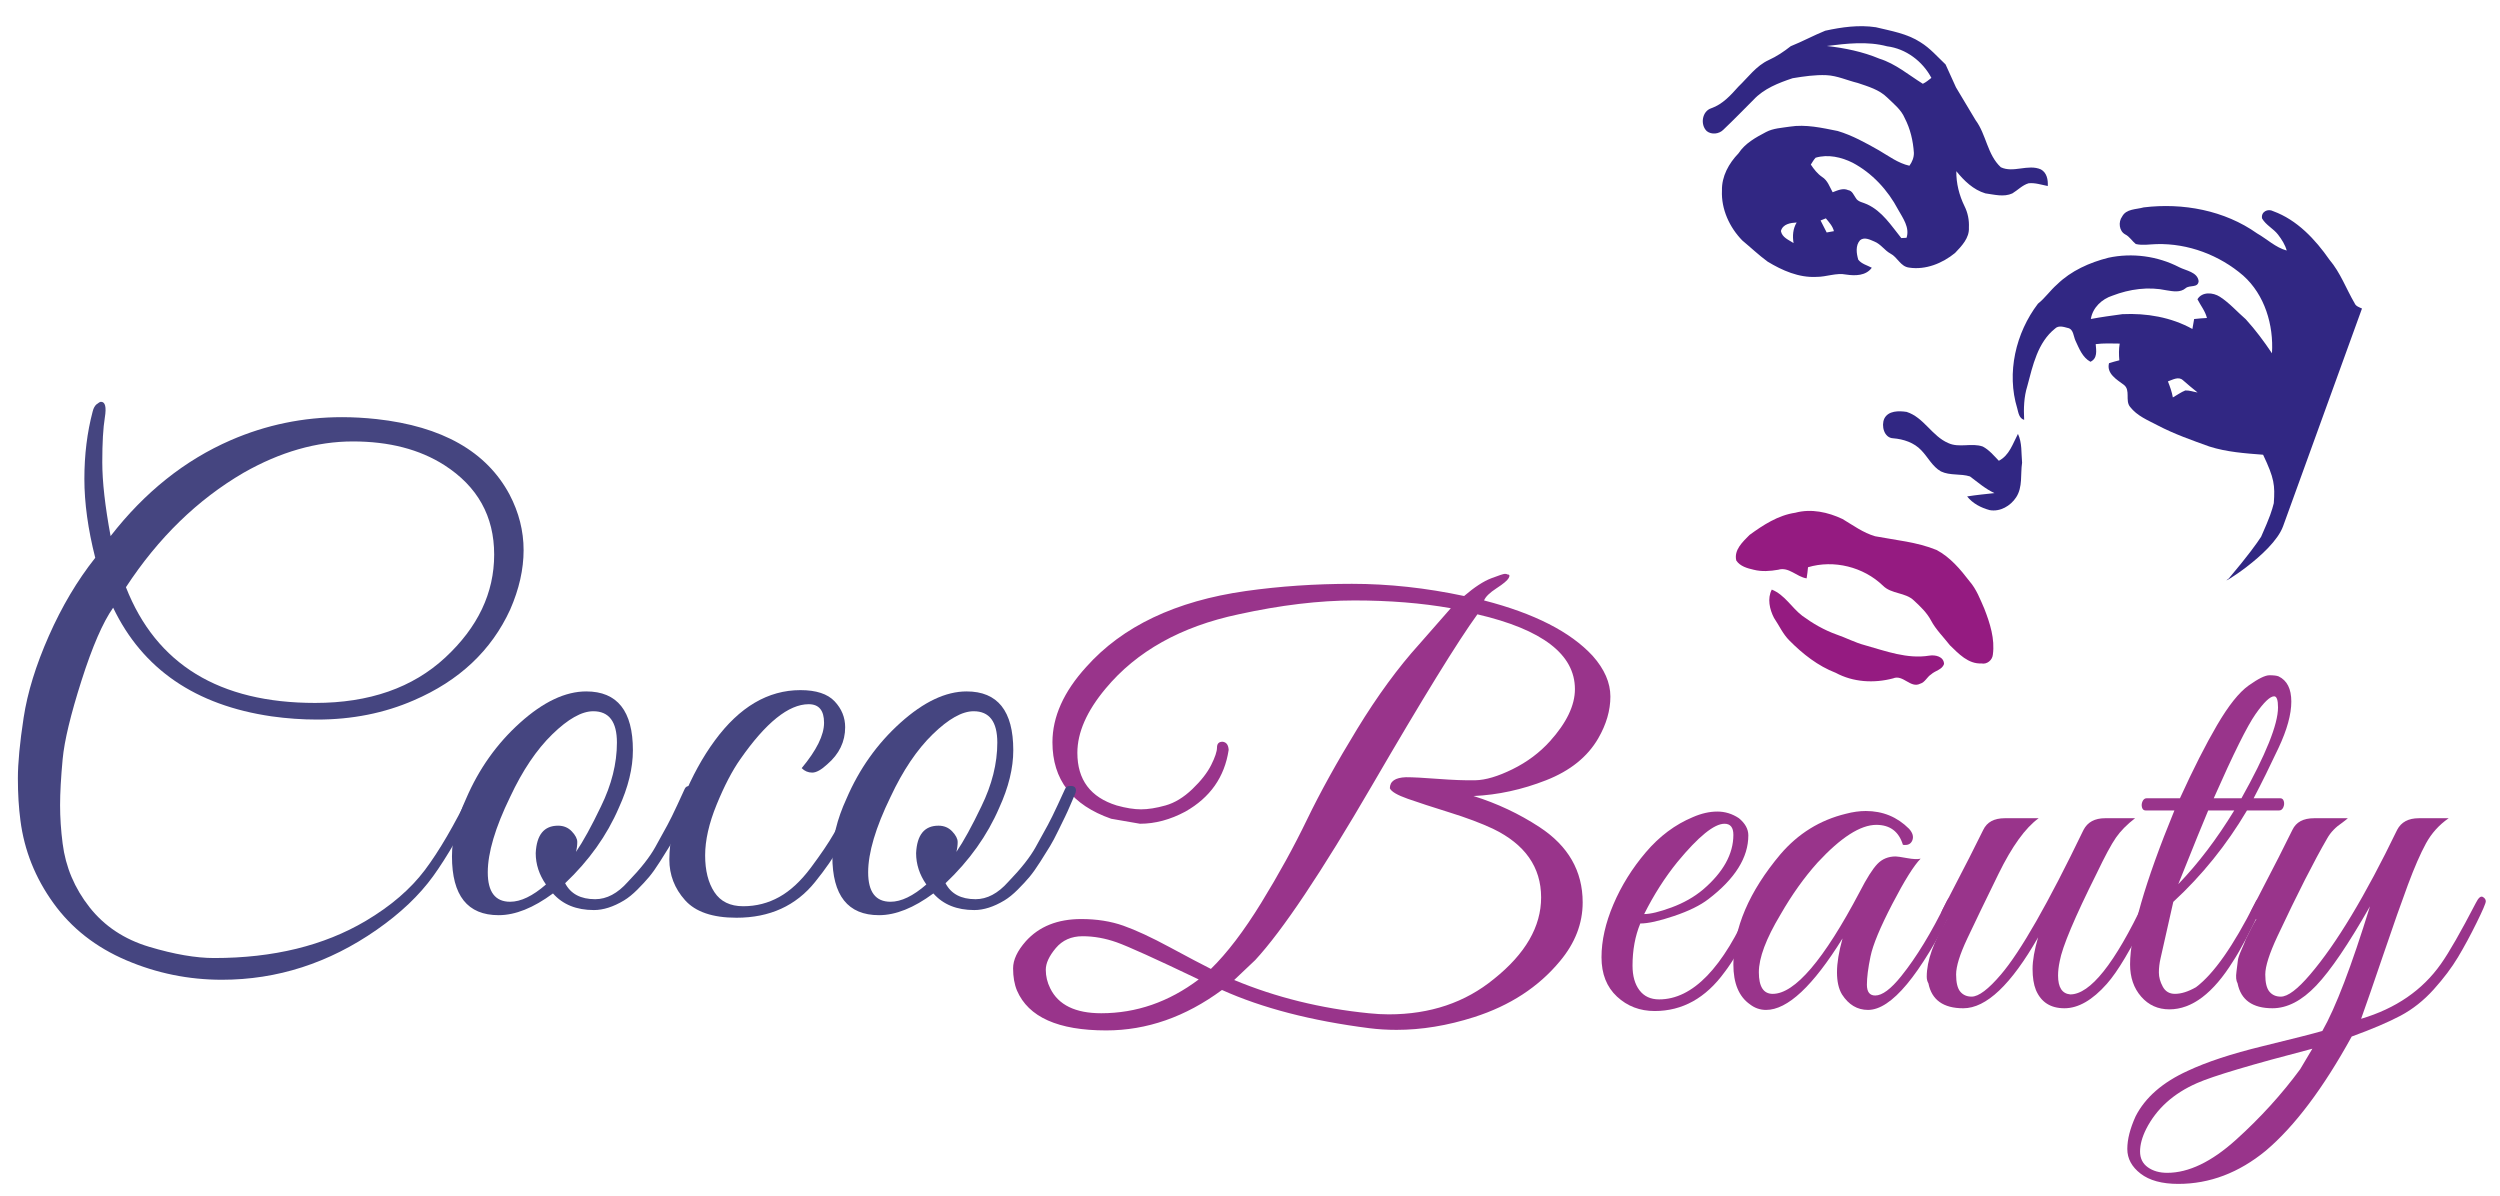<?xml version="1.0" encoding="utf-8"?>
<!-- Generator: Adobe Illustrator 18.1.1, SVG Export Plug-In . SVG Version: 6.00 Build 0)  -->
<svg version="1.1" id="Calque_1" xmlns="http://www.w3.org/2000/svg" xmlns:xlink="http://www.w3.org/1999/xlink" x="0px" y="0px"
	 viewBox="0 0 488.333 233.667" enable-background="new 0 0 488.333 233.667" xml:space="preserve">
<g>
	<g>
		<g>
			<path fill="#312783" d="M382.066,17.062c1.267,2.144,2.572,4.266,3.836,6.411c2.097,2.817,2.275,6.752,4.926,9.196
				c2.456,1.172,5.332-0.681,7.831,0.425c1.166,0.641,1.409,2.03,1.342,3.242c-1.236-0.233-2.474-0.673-3.749-0.535
				c-1.224,0.362-2.109,1.338-3.175,1.979c-1.681,0.764-3.527,0.224-5.262-0.007c-2.353-0.697-4.171-2.472-5.679-4.333
				c-0.035,2.365,0.559,4.702,1.595,6.823c0.653,1.298,0.936,2.747,0.861,4.198c0.114,2.027-1.412,3.596-2.711,4.958
				c-2.463,2.019-5.756,3.349-8.964,2.853c-1.696-0.197-2.258-2.031-3.641-2.735c-1.159-0.626-1.879-1.849-3.127-2.349
				c-0.85-0.354-1.979-0.968-2.817-0.264c-0.929,1.023-0.706,2.597-0.347,3.81c0.657,0.83,1.747,1.09,2.641,1.566
				c-1.165,1.586-3.235,1.593-4.994,1.334c-1.963-0.394-3.873,0.468-5.831,0.452c-3.421,0.184-6.674-1.252-9.535-2.987
				c-1.723-1.263-3.278-2.75-4.923-4.115c-2.51-2.558-4.151-6.127-3.986-9.751c-0.075-2.778,1.345-5.332,3.234-7.284
				c1.272-1.952,3.361-3.101,5.372-4.155c1.425-0.752,3.069-0.807,4.628-1.055c3.143-0.495,6.295,0.236,9.369,0.847
				c2.852,0.854,5.469,2.314,8.047,3.774c1.924,1.121,3.753,2.518,5.966,3.014c0.535-0.732,0.89-1.594,0.875-2.511
				c-0.154-2.361-0.697-4.691-1.794-6.8c-0.697-1.657-2.154-2.782-3.408-4.002c-1.56-1.55-3.735-2.164-5.762-2.853
				c-2.042-0.492-3.989-1.42-6.114-1.523c-2.219-0.094-4.423,0.236-6.607,0.594c-2.758,0.92-5.618,2.03-7.641,4.21
				c-1.973,1.971-3.908,3.974-5.935,5.891c-0.826,0.803-2.25,0.968-3.186,0.244c-1.33-1.259-0.941-3.907,0.877-4.482
				c2.199-0.767,3.78-2.527,5.284-4.21c1.893-1.81,3.471-4.068,5.914-5.194c1.558-0.708,2.978-1.653,4.312-2.711
				c2.286-0.917,4.458-2.102,6.744-3.026c3.227-0.708,6.587-1.177,9.885-0.68c2.98,0.724,6.12,1.232,8.728,2.943
				c1.874,1.149,3.31,2.833,4.892,4.325 M356.843,8.984c3.507,0.397,6.993,1.109,10.262,2.475c3.168,0.987,5.722,3.188,8.488,4.907
				c0.618-0.291,1.141-0.74,1.672-1.153c-1.712-3.246-4.974-5.706-8.653-6.167C364.749,8.023,360.746,8.499,356.843,8.984z
				 M354.651,30.806c-0.374,0.397-0.637,0.881-0.936,1.342c0.606,0.913,1.288,1.79,2.204,2.416c1.083,0.673,1.467,1.936,2.057,2.99
				c0.964-0.365,2.011-0.877,3.037-0.416c0.799,0.126,1.06,0.94,1.469,1.515c0.444,0.822,1.487,0.878,2.242,1.263
				c2.951,1.358,4.695,4.151,6.663,6.587c0.255-0.016,0.767-0.043,1.023-0.055c0.661-1.999-0.712-3.848-1.642-5.509
				c-2.011-3.809-5.061-7.122-8.885-9.153C359.684,30.688,357.063,30.09,354.651,30.806z M355.616,43.064
				c0.393,0.783,0.798,1.566,1.195,2.346c0.477-0.083,0.95-0.17,1.413-0.256c-0.241-0.991-0.945-1.735-1.571-2.503
				C356.394,42.753,355.875,42.962,355.616,43.064z M347.871,45.13c0.232,1.263,1.519,1.723,2.472,2.349
				c-0.233-1.389-0.134-2.793,0.605-4.021C349.732,43.532,348.245,43.745,347.871,45.13z"/>
		</g>
		<g>
			<path fill="#312783" d="M445.957,102.804c-2.006,5.508-13.362,12.172-10.608,10.2c3.74-4.42,5.508-6.902,6.324-8.16
				c1.818-4.089,2.074-5.032,2.475-6.554c0.245-3.545,0.111-4.827-2.089-9.467c-3.529-0.271-7.11-0.523-10.503-1.606
				c-3.411-1.228-6.846-2.428-10.065-4.115c-1.924-1.011-4.065-1.862-5.43-3.644c-0.995-1.243,0.15-3.239-1.196-4.281
				c-1.377-1.027-3.419-2.188-2.908-4.23c0.668-0.217,1.346-0.401,2.019-0.567c-0.095-1.09-0.114-2.183,0.071-3.266
				c-1.563-0.02-3.128-0.091-4.687,0.106c0.108,1.275,0.379,2.782-1.027,3.447c-1.566-0.849-2.211-2.601-2.928-4.127
				c-0.409-0.874-0.357-2.286-1.55-2.491c-0.768-0.205-1.751-0.524-2.412,0.114c-3.432,2.723-4.372,7.244-5.443,11.254
				c-0.673,2.137-0.728,4.384-0.618,6.599c-0.991-0.307-1.117-1.381-1.345-2.235c-2.129-6.945-0.303-14.752,4.041-20.458
				c1.394-1.101,2.396-2.597,3.731-3.758c2.75-2.688,6.355-4.285,10.038-5.222c4.632-0.996,9.608-0.33,13.812,1.849
				c1.334,0.685,3.577,0.941,3.806,2.719c-0.114,1.397-1.748,0.7-2.539,1.385c-1.046,0.897-2.491,0.614-3.734,0.412
				c-3.518-0.755-7.217-0.247-10.55,1.039c-2.074,0.661-3.88,2.342-4.23,4.565c2.042-0.39,4.101-0.661,6.158-0.945
				c4.698-0.228,9.535,0.59,13.678,2.896c0.102-0.649,0.212-1.298,0.338-1.944c0.834-0.11,1.673-0.153,2.503-0.204
				c-0.334-1.354-1.236-2.44-1.854-3.663c0.924-1.526,3.062-1.338,4.388-0.48c1.884,1.216,3.364,2.935,5.051,4.391
				c1.881,2.07,3.561,4.325,5.116,6.65c0.347-5.516-1.405-11.427-5.623-15.185c-4.628-3.994-10.739-6.304-16.869-6.146
				c-1.361,0.027-2.762,0.303-4.109-0.016c-0.732-0.575-1.2-1.44-2.058-1.873c-1.216-0.649-1.385-2.44-0.613-3.486
				c0.802-1.543,2.766-1.378,4.206-1.795c7.658-0.936,15.803,0.571,22.165,5.084c1.933,1.102,3.597,2.746,5.781,3.345
				c-0.315-1.149-0.971-2.164-1.688-3.105c-0.904-1.184-2.376-1.853-3.128-3.167c-0.251-1.291,1.122-1.991,2.183-1.413
				c4.66,1.696,8.209,5.501,10.984,9.483c2.14,2.518,3.258,5.663,4.906,8.484c0.245,0.61,0.906,0.787,1.445,1.043 M423.466,74.497
				c0.401,1.019,0.775,2.053,0.964,3.135c0.814-0.448,1.571-1.019,2.432-1.365c0.823-0.028,1.606,0.272,2.401,0.401
				c-0.979-0.787-1.944-1.594-2.888-2.424C425.5,73.477,424.379,74.194,423.466,74.497z"/>
		</g>
		<path fill="#312783" d="M380.552,86.542c-3.18-1.354-4.769-5.021-8.122-6.084c-1.503-0.228-3.593-0.267-4.372,1.33
			c-0.613,1.381-0.047,3.746,1.735,3.824c2.018,0.162,4.089,0.839,5.502,2.346c1.306,1.346,2.152,3.172,3.832,4.124
			c1.78,0.858,3.837,0.394,5.675,0.98c1.546,1.153,3.014,2.444,4.785,3.258c-1.783,0.193-3.566,0.366-5.34,0.649
			c1.098,1.389,2.719,2.216,4.399,2.672c2.047,0.373,4.08-0.819,5.174-2.499c1.319-2.007,0.816-4.505,1.162-6.756
			c-0.177-1.881,0.02-3.892-0.807-5.635c-1.008,1.904-1.672,4.194-3.735,5.253c-0.971-0.999-1.877-2.117-3.132-2.778
			C385.128,86.451,382.688,87.545,380.552,86.542z"/>
		<path fill="#951B81" d="M359.912,101.384c-2.833-1.346-6.151-2.07-9.236-1.228c-3.344,0.484-6.264,2.389-8.94,4.34
			c-1.307,1.334-3.081,2.92-2.582,4.993c0.747,1.134,2.156,1.515,3.408,1.802c1.565,0.398,3.206,0.275,4.781,0
			c2.077-0.634,3.603,1.397,5.552,1.68c0.118-0.72,0.205-1.448,0.272-2.172c5.052-1.508,10.825-0.063,14.618,3.581
			c1.66,1.692,4.408,1.291,6.087,2.935c1.236,1.153,2.491,2.334,3.298,3.841c0.96,1.826,2.463,3.278,3.722,4.895
			c1.692,1.645,3.581,3.672,6.15,3.541c1.071,0.232,2.129-0.645,2.228-1.696c0.429-3.101-0.559-6.162-1.672-9.015
			c-0.808-1.841-1.528-3.778-2.865-5.32c-1.806-2.356-3.789-4.725-6.457-6.134c-3.821-1.562-7.984-1.916-12.006-2.68
			C363.942,104.068,361.966,102.612,359.912,101.384z"/>
		<path fill="#951B81" d="M352.038,120.28c-2.085-1.597-3.427-4.104-5.95-5.115c-0.905,1.743-0.432,3.852,0.429,5.52
			c1.003,1.484,1.736,3.168,3.026,4.443c2.597,2.621,5.569,4.962,9.042,6.3c3.415,1.846,7.485,2.066,11.195,1.083
			c1.948-0.827,3.401,2.007,5.29,1.042c0.962-0.271,1.337-1.322,2.143-1.826c0.798-0.739,2.146-0.897,2.523-2.026
			c-0.039-1.464-1.711-1.83-2.888-1.634c-4.301,0.7-8.485-0.889-12.56-2.034c-1.932-0.508-3.695-1.46-5.576-2.101
			C356.313,123.074,354.089,121.787,352.038,120.28z"/>
	</g>
	<g>
		<path fill="#99348B" d="M309.149,176.274c0,4.113-1.479,7.938-4.438,11.473c-4.185,5.051-9.777,8.695-16.775,10.931
			c-5.194,1.659-10.246,2.489-15.152,2.489c-1.804,0-3.571-0.107-5.303-0.324c-11.328-1.444-20.925-3.932-28.789-7.468
			c-7.143,5.266-14.684,7.9-22.62,7.9c-9.38,0-15.189-2.598-17.425-7.792c-0.505-1.227-0.757-2.669-0.757-4.329
			c0-1.659,0.829-3.427,2.489-5.304c2.597-2.885,6.205-4.329,10.823-4.329c3.03,0,5.771,0.433,8.226,1.299
			c2.452,0.866,5.482,2.272,9.091,4.221c3.607,1.948,6.277,3.355,8.009,4.221c3.174-3.101,6.457-7.413,9.849-12.933
			c3.391-5.521,6.366-10.932,8.928-16.234c2.561-5.304,5.826-11.202,9.795-17.696c3.967-6.494,8.009-12.014,12.121-16.559
			l6.17-7.035c-5.701-1.009-11.979-1.515-18.832-1.515c-6.856,0-14.394,0.903-22.62,2.706c-11.256,2.381-19.915,7.216-25.975,14.503
			c-3.68,4.402-5.52,8.587-5.52,12.555c0,5.268,2.561,8.695,7.685,10.282c1.803,0.505,3.391,0.757,4.762,0.757
			c1.37,0,2.958-0.252,4.762-0.757c1.803-0.505,3.553-1.569,5.25-3.193c1.694-1.623,2.922-3.193,3.68-4.708
			c0.757-1.515,1.136-2.651,1.136-3.409c0-0.757,0.36-1.136,1.083-1.136c0.72,0.073,1.118,0.578,1.19,1.515v0.108
			c-0.795,5.268-3.609,9.272-8.442,12.014c-2.959,1.588-5.917,2.381-8.875,2.381l-5.628-0.975
			c-7.648-2.668-11.472-7.646-11.472-14.936c0-4.979,2.2-9.884,6.602-14.719c7.07-7.937,17.46-12.879,31.17-14.828
			c6.637-0.937,13.545-1.407,20.726-1.407c7.179,0,14.484,0.794,21.916,2.381c2.02-1.732,3.788-2.885,5.304-3.463
			c1.515-0.577,2.397-0.866,2.651-0.866c0.252,0,0.414,0.037,0.487,0.108c0.433,0,0.522,0.235,0.271,0.704
			c-0.254,0.47-1.047,1.137-2.381,2.002c-1.336,0.866-2.147,1.661-2.436,2.381c9.812,2.526,16.884,6.134,21.213,10.823
			c2.309,2.598,3.464,5.25,3.464,7.955s-0.795,5.43-2.381,8.171c-2.094,3.609-5.484,6.332-10.174,8.171
			c-4.691,1.84-9.416,2.868-14.179,3.084c4.617,1.444,8.911,3.464,12.88,6.062C306.336,165.235,309.149,170.143,309.149,176.274z
			 M234.147,191.318c-8.442-4.04-13.783-6.456-16.018-7.251c-2.237-0.793-4.456-1.19-6.656-1.19c-2.202,0-3.95,0.776-5.249,2.326
			c-1.299,1.553-1.948,2.96-1.948,4.222c0,1.263,0.288,2.472,0.866,3.625c1.586,3.247,4.906,4.871,9.958,4.871
			C221.953,197.921,228.303,195.721,234.147,191.318z M271.27,198.137c8.08,0,14.936-2.308,20.563-6.927
			c6.132-4.905,9.199-10.209,9.199-15.909c0-5.916-3.139-10.391-9.416-13.421c-2.31-1.082-5.141-2.146-8.496-3.192
			c-3.354-1.045-6.061-1.93-8.117-2.651c-2.056-0.721-3.229-1.407-3.517-2.057c0-1.37,1.045-2.092,3.139-2.165
			c1.369,0,3.463,0.108,6.277,0.325c2.813,0.216,5.23,0.308,7.251,0.271c2.02-0.035,4.454-0.758,7.306-2.165
			c2.85-1.407,5.284-3.229,7.306-5.466c3.246-3.607,4.87-6.998,4.87-10.173c0-6.781-6.351-11.652-19.049-14.611
			c-3.825,5.268-10.679,16.397-20.563,33.389c-9.886,16.992-17.497,28.375-22.835,34.146l-4.113,3.896
			c8.153,3.393,16.919,5.557,26.299,6.494C268.743,198.064,270.042,198.137,271.27,198.137z"/>
		<path fill="#99348B" d="M320.404,180.388c-1.012,2.453-1.516,5.194-1.516,8.226c0,2.021,0.45,3.625,1.353,4.815
			c0.901,1.19,2.182,1.786,3.843,1.786c6.564,0,12.517-6.169,17.857-18.507c0.504-1.153,1.118-1.659,1.84-1.516
			c0.288,0.072,0.433,0.254,0.433,0.541c0,0.289-0.812,2.184-2.435,5.683c-1.624,3.5-3.266,6.331-4.925,8.495
			c-3.68,5.052-8.226,7.576-13.637,7.576c-2.887,0-5.341-0.937-7.359-2.813c-2.021-1.876-3.03-4.438-3.03-7.685
			s0.774-6.691,2.326-10.336c1.551-3.643,3.661-7.035,6.332-10.174c2.668-3.139,5.736-5.428,9.199-6.872
			c1.659-0.721,3.247-1.082,4.762-1.082c1.516,0,2.923,0.433,4.222,1.299c1.226,1.011,1.84,2.129,1.84,3.354
			c0,4.329-2.598,8.479-7.793,12.446c-1.588,1.228-3.825,2.327-6.71,3.301C324.119,179.9,321.919,180.388,320.404,180.388z
			 M338.586,163.07c0-1.442-0.578-2.164-1.731-2.164c-2.021,0-5.087,2.489-9.199,7.468c-2.454,3.03-4.618,6.423-6.494,10.174
			c1.227,0,3.012-0.434,5.357-1.299c2.344-0.866,4.384-2.02,6.115-3.464C336.601,170.395,338.586,166.823,338.586,163.07z"/>
		<path fill="#99348B" d="M369.646,176.545c-2.381,4.583-3.807,8.009-4.274,10.282c-0.471,2.272-0.704,4.112-0.704,5.52
			s0.541,2.11,1.624,2.11c1.369,0,3.065-1.262,5.087-3.788c2.957-3.68,5.88-8.478,8.767-14.395c0.287-0.649,0.611-1.01,0.974-1.082
			c0.576-0.217,0.866,0,0.866,0.649c0,0.362-0.108,0.795-0.325,1.299c-6.639,13.42-12.229,20.131-16.775,20.131
			c-2.094,0-3.788-1.01-5.087-3.031c-0.649-1.082-0.974-2.524-0.974-4.329c0-1.803,0.359-4.004,1.082-6.602
			c-5.773,9.308-10.752,13.962-14.936,13.962c-1.155,0-2.202-0.36-3.139-1.083c-2.165-1.515-3.247-4.112-3.247-7.792
			c0-7.07,3.066-14.249,9.199-21.538c3.464-4.04,7.72-6.673,12.771-7.9c1.37-0.36,2.668-0.541,3.896-0.541
			c3.317,0,6.132,1.155,8.441,3.463c0.721,0.795,0.937,1.553,0.649,2.273c-0.289,0.722-0.903,1.011-1.84,0.865
			c-0.795-2.598-2.526-3.896-5.195-3.896c-3.103,0-6.927,2.454-11.472,7.36c-2.598,2.887-5.016,6.277-7.252,10.173
			c-2.813,4.691-4.221,8.442-4.221,11.256c0,2.814,0.901,4.222,2.706,4.222c4.329,0,9.992-6.638,16.992-19.914
			c1.369-2.669,2.524-4.492,3.463-5.466c0.937-0.975,2.127-1.461,3.571-1.461c0.288,0,1.028,0.107,2.219,0.324
			s2.073,0.254,2.652,0.108C373.868,169.023,372.028,171.964,369.646,176.545z"/>
		<path fill="#99348B" d="M376.356,190.777c0-3.102,1.334-6.854,4.005-11.256c-1.155,0-1.479-0.576-0.975-1.731l1.948-3.788
			c2.452-4.689,4.473-8.658,6.062-11.905c0.72-1.516,2.127-2.272,4.221-2.272h6.602c-2.598,1.877-5.214,5.502-7.847,10.877
			c-2.635,5.376-4.672,9.597-6.114,12.662c-1.444,3.068-2.165,5.395-2.165,6.981c0,1.588,0.271,2.705,0.812,3.354
			s1.28,0.975,2.219,0.975c1.37,0,3.282-1.442,5.736-4.329c3.823-4.474,9.199-13.889,16.126-28.248
			c0.793-1.516,2.2-2.272,4.221-2.272h5.845c-1.588,1.228-2.832,2.489-3.733,3.787c-0.903,1.299-2.148,3.609-3.734,6.927
			c-4.329,8.659-6.747,14.395-7.251,17.209c-0.217,1.011-0.325,1.948-0.325,2.813c0,2.311,0.793,3.536,2.381,3.68
			c3.896,0,8.694-6.023,14.395-18.074c0.434-1.009,0.866-1.406,1.299-1.19c0.434,0.217,0.649,0.506,0.649,0.866
			c0,0.362-0.324,1.19-0.974,2.489s-1.282,2.562-1.895,3.788c-0.613,1.228-1.552,2.905-2.813,5.032
			c-1.264,2.13-2.436,3.807-3.518,5.033c-2.814,3.176-5.574,4.762-8.279,4.762c-2.706,0-4.564-1.19-5.574-3.571
			c-0.433-1.082-0.649-2.452-0.649-4.113c0-1.658,0.36-3.715,1.082-6.169c-5.268,9.237-10.138,13.854-14.61,13.854
			c-3.896,0-6.169-1.623-6.818-4.87C376.465,191.716,376.356,191.283,376.356,190.777z"/>
		<path fill="#99348B" d="M416.075,188.396c0-5.988,2.886-16.019,8.659-30.088h-5.628c-0.362,0-0.596-0.198-0.704-0.596
			c-0.108-0.396-0.072-0.793,0.108-1.19c0.18-0.396,0.45-0.595,0.812-0.595h6.494c2.598-5.699,5.014-10.461,7.251-14.287
			c2.236-3.823,4.292-6.402,6.169-7.738c1.876-1.334,3.229-2.002,4.059-2.002c0.829,0,1.425,0.073,1.786,0.217
			c1.659,0.794,2.489,2.435,2.489,4.924s-0.83,5.503-2.489,9.037c-1.66,3.536-3.284,6.819-4.87,9.849h5.195
			c0.359,0,0.595,0.199,0.703,0.595c0.108,0.397,0.071,0.795-0.108,1.19c-0.181,0.397-0.451,0.596-0.812,0.596h-6.277
			c-3.969,6.71-8.767,12.663-14.395,17.857l-2.489,11.04c-0.217,0.938-0.325,1.858-0.325,2.76c0,0.903,0.252,1.823,0.758,2.76
			c0.504,0.938,1.299,1.407,2.381,1.407c1.227,0,2.598-0.434,4.113-1.299c3.463-2.598,7.287-8.045,11.473-16.343
			c0.287-0.649,0.63-1.045,1.027-1.19c0.396-0.144,0.631-0.055,0.704,0.271c0.07,0.324-0.037,0.849-0.325,1.569
			c-2.381,4.979-4.258,8.515-5.628,10.606c-3.896,6.277-8.046,9.416-12.446,9.416c-2.237,0-4.077-0.829-5.52-2.489
			C416.796,193.015,416.075,190.923,416.075,188.396z M436.423,158.309h-5.087c-0.866,2.021-2.813,6.818-5.845,14.395
			C429.388,168.663,433.03,163.865,436.423,158.309z M437.83,155.928c4.762-8.513,7.143-14.43,7.143-17.75
			c0-1.442-0.253-2.165-0.758-2.165c-0.794,0-2.002,1.155-3.625,3.463c-1.624,2.31-4.348,7.792-8.172,16.451H437.83z"/>
		<path fill="#99348B" d="M425.491,231.255c-3.174,0-5.628-0.668-7.359-2.002c-1.731-1.336-2.598-2.94-2.598-4.816
			c0-1.877,0.541-4.004,1.623-6.386c1.878-3.68,5.269-6.639,10.174-8.874c3.68-1.732,8.55-3.339,14.611-4.816
			c6.061-1.479,9.957-2.473,11.688-2.977c2.598-4.546,5.699-12.663,9.308-24.352c-4.186,7.359-7.685,12.52-10.498,15.477
			c-2.814,2.96-5.665,4.438-8.55,4.438c-3.896,0-6.17-1.623-6.818-4.87c-0.29-0.504-0.362-1.262-0.217-2.272
			c0.144-1.01,0.233-1.732,0.271-2.165c0.035-0.433,0.271-1.137,0.703-2.11c0.434-0.975,0.721-1.678,0.866-2.11
			c0.793-1.659,1.478-2.958,2.057-3.896c-1.155,0-1.48-0.576-0.975-1.731l1.948-3.788c2.452-4.689,4.473-8.658,6.061-11.905
			c0.721-1.516,2.128-2.272,4.222-2.272h6.602c-0.146,0.145-0.506,0.433-1.082,0.865c-1.299,0.866-2.273,1.877-2.923,3.03
			c-2.597,4.475-5.844,10.86-9.74,19.157c-1.588,3.392-2.381,5.881-2.381,7.468c0,1.588,0.271,2.705,0.812,3.354
			s1.28,0.975,2.219,0.975c1.37,0,3.282-1.442,5.736-4.329c5.122-5.988,10.785-15.404,16.992-28.248
			c0.793-1.516,2.2-2.272,4.221-2.272h5.845c-1.878,1.298-3.355,2.94-4.438,4.924c-1.083,1.985-2.256,4.673-3.518,8.063
			c-1.264,3.393-2.852,7.9-4.763,13.528c-1.912,5.628-3.373,9.849-4.383,12.663c6.781-2.02,11.977-5.591,15.585-10.715
			c1.586-2.235,3.859-6.204,6.818-11.905c0.504-1.01,0.955-1.407,1.353-1.19c0.396,0.217,0.596,0.506,0.596,0.866
			c0,0.361-0.596,1.75-1.786,4.166c-1.19,2.419-2.399,4.654-3.625,6.711c-1.229,2.056-2.814,4.167-4.763,6.331
			c-1.948,2.165-4.112,3.878-6.493,5.141c-2.382,1.262-5.558,2.614-9.524,4.059c-5.557,10.102-11.147,17.533-16.775,22.296
			C437.324,229.091,431.625,231.255,425.491,231.255z M419.214,220.54c-0.793,1.587-1.19,3.048-1.19,4.384
			c0,1.334,0.506,2.362,1.516,3.084c1.011,0.721,2.272,1.083,3.787,1.083c4.186,0,8.659-2.147,13.421-6.439
			c4.762-4.294,8.946-8.894,12.555-13.8l2.381-4.004c-11.905,3.101-19.408,5.338-22.512,6.71
			C424.555,213.576,421.234,216.571,419.214,220.54z"/>
	</g>
	<g>
		<path fill="#454580" d="M43.33,191.379c-6.494,0-12.718-1.271-18.669-3.81c-5.954-2.54-10.699-6.265-14.236-11.177
			c-3.54-4.911-5.682-10.281-6.432-16.109c-0.333-2.497-0.5-5.245-0.5-8.242s0.375-6.95,1.124-11.863
			c0.75-4.911,2.392-10.24,4.933-15.985c2.539-5.744,5.557-10.821,9.054-15.235c-1.417-5.577-2.123-10.718-2.123-15.422
			c0-4.703,0.541-9.095,1.624-13.175c0.166-0.665,0.437-1.143,0.812-1.436c0.375-0.291,0.644-0.437,0.812-0.437
			c0.832,0,1.081,1.021,0.75,3.06c-0.333,2.041-0.5,4.954-0.5,8.742c0,3.79,0.541,8.597,1.624,14.424
			c6.66-8.574,14.486-14.818,23.478-18.732c6.909-2.997,14.152-4.496,21.729-4.496c2.164,0,4.412,0.125,6.744,0.375
			c12.819,1.417,21.479,6.328,25.975,14.736c1.831,3.497,2.748,7.118,2.748,10.864c0,3.747-0.874,7.618-2.623,11.614
			c-3.665,7.993-9.949,13.905-18.857,17.733c-5.744,2.498-12.031,3.747-18.857,3.747c-2.915,0-5.869-0.207-8.866-0.625
			c-14.904-2.164-25.226-9.241-30.97-21.229c-1.998,2.832-4.059,7.577-6.182,14.236c-2.123,6.662-3.353,11.782-3.684,15.36
			c-0.333,3.58-0.5,6.577-0.5,8.991c0,2.416,0.166,4.913,0.5,7.493c0.582,4.579,2.33,8.722,5.245,12.426
			c2.913,3.703,6.806,6.284,11.676,7.742c4.87,1.455,9.095,2.186,12.675,2.186c11.571,0,21.437-2.416,29.597-7.243
			c4.911-2.913,8.761-6.223,11.551-9.928c2.789-3.704,5.764-8.805,8.929-15.298c0.5-1.081,1.019-1.456,1.561-1.124
			c0.541,0.333,0.519,1.124-0.062,2.372c-3.165,6.412-6.1,11.489-8.804,15.235c-2.707,3.747-6.391,7.243-11.052,10.49
			C64.226,188.132,54.151,191.379,43.33,191.379z M24.598,114.702c5.91,15.069,18.232,22.604,36.964,22.604
			c10.572,0,19.044-2.955,25.413-8.867c6.369-5.91,9.553-12.613,9.553-20.106c0-7.493-3.247-13.319-9.741-17.483
			c-4.829-3.079-10.782-4.621-17.857-4.621c-7.077,0-14.195,2.041-21.354,6.119C38.584,97.594,30.923,105.045,24.598,114.702z"/>
		<path fill="#454580" d="M114.51,135.058c6.076,0,9.116,3.83,9.116,11.489c0,3.497-0.917,7.244-2.747,11.24
			c-2.332,5.412-5.829,10.323-10.49,14.735c1.081,2.082,3.038,3.122,5.87,3.122c2.248,0,4.371-1.124,6.369-3.372
			c2.498-2.579,4.287-4.849,5.37-6.806c1.081-1.955,1.873-3.392,2.373-4.309c0.5-0.915,1.144-2.226,1.936-3.934
			c0.791-1.705,1.269-2.747,1.437-3.122c0.166-0.374,0.457-0.562,0.874-0.562c0.831-0.082,1.249,0.209,1.249,0.874
			c0,0.25-0.084,0.542-0.25,0.874l-0.75,1.748c-0.5,1.167-0.874,1.998-1.124,2.498c-0.25,0.499-0.687,1.396-1.312,2.685
			c-0.625,1.292-1.167,2.311-1.624,3.06c-0.458,0.75-1.083,1.749-1.873,2.997c-0.792,1.249-1.499,2.248-2.123,2.997
			c-0.625,0.75-1.395,1.583-2.31,2.498c-0.917,0.917-1.792,1.623-2.623,2.123c-2.082,1.249-4.039,1.873-5.87,1.873
			c-3.415,0-6.078-1.081-7.992-3.247c-3.83,2.831-7.368,4.246-10.615,4.246c-6.078,0-9.116-3.828-9.116-11.489
			c0-3.496,0.915-7.243,2.747-11.239c2.498-5.826,6.014-10.78,10.553-14.86C106.122,137.099,110.43,135.058,114.51,135.058z
			 M115.884,138.929c-2.248,0-4.914,1.499-7.993,4.496c-3.081,2.998-5.828,7.078-8.242,12.239
			c-2.916,5.994-4.371,10.907-4.371,14.735c0,3.83,1.456,5.745,4.371,5.745c2.08,0,4.412-1.124,6.993-3.372
			c-1.333-1.914-1.998-3.953-1.998-6.119c0.166-3.579,1.624-5.37,4.371-5.37c1.081,0,1.977,0.375,2.685,1.124
			c0.706,0.749,1.062,1.437,1.062,2.061s-0.084,1.271-0.25,1.936c1.415-2.08,3.038-5.036,4.871-8.866
			c2.08-4.246,3.122-8.408,3.122-12.488C120.504,140.97,118.963,138.929,115.884,138.929z"/>
		<path fill="#454580" d="M156.594,150.043c2.913-3.497,4.371-6.451,4.371-8.866c0-2.414-0.999-3.622-2.997-3.622
			c-3.914,0-8.367,3.581-13.362,10.74c-1.582,2.248-3.122,5.204-4.621,8.866c-1.499,3.665-2.248,6.974-2.248,9.928
			c0,2.957,0.603,5.351,1.811,7.181c1.206,1.833,3.079,2.748,5.62,2.748c2.539,0,4.89-0.604,7.056-1.812
			c2.164-1.205,4.225-3.121,6.182-5.744c1.955-2.622,3.435-4.808,4.434-6.556c0.999-1.749,2.373-4.371,4.121-7.868
			c0.582-1.165,1.081-1.643,1.499-1.436c0.416,0.209,0.624,0.499,0.624,0.874s-0.562,1.748-1.686,4.121
			c-1.124,2.372-2.248,4.601-3.372,6.681c-1.124,2.082-2.728,4.414-4.808,6.993c-3.747,4.664-8.867,6.994-15.36,6.994
			c-4.664,0-8.014-1.144-10.053-3.435c-2.041-2.289-3.06-4.933-3.06-7.93c0-3.663,0.894-7.659,2.685-11.989
			c1.79-4.328,3.85-8.074,6.182-11.239c4.828-6.576,10.406-9.866,16.734-9.866c3.079,0,5.308,0.73,6.681,2.186
			c1.374,1.458,2.061,3.144,2.061,5.058c0,2.832-1.167,5.245-3.497,7.243c-1.167,1.083-2.145,1.624-2.935,1.624
			C157.862,150.917,157.175,150.626,156.594,150.043z"/>
		<path fill="#454580" d="M188.812,135.058c6.076,0,9.116,3.83,9.116,11.489c0,3.497-0.917,7.244-2.747,11.24
			c-2.332,5.412-5.829,10.323-10.49,14.735c1.081,2.082,3.038,3.122,5.87,3.122c2.248,0,4.371-1.124,6.369-3.372
			c2.498-2.579,4.287-4.849,5.37-6.806c1.081-1.955,1.873-3.392,2.373-4.309c0.5-0.915,1.144-2.226,1.936-3.934
			c0.791-1.705,1.269-2.747,1.437-3.122c0.166-0.374,0.457-0.562,0.874-0.562c0.831-0.082,1.249,0.209,1.249,0.874
			c0,0.25-0.084,0.542-0.25,0.874l-0.75,1.748c-0.5,1.167-0.874,1.998-1.124,2.498c-0.25,0.499-0.687,1.396-1.312,2.685
			c-0.625,1.292-1.167,2.311-1.624,3.06c-0.458,0.75-1.083,1.749-1.873,2.997c-0.792,1.249-1.499,2.248-2.123,2.997
			c-0.625,0.75-1.395,1.583-2.31,2.498c-0.917,0.917-1.792,1.623-2.623,2.123c-2.082,1.249-4.039,1.873-5.87,1.873
			c-3.415,0-6.078-1.081-7.992-3.247c-3.83,2.831-7.368,4.246-10.615,4.246c-6.078,0-9.116-3.828-9.116-11.489
			c0-3.496,0.915-7.243,2.747-11.239c2.498-5.826,6.014-10.78,10.553-14.86C180.424,137.099,184.732,135.058,188.812,135.058z
			 M190.186,138.929c-2.248,0-4.914,1.499-7.993,4.496c-3.081,2.998-5.828,7.078-8.242,12.239
			c-2.916,5.994-4.371,10.907-4.371,14.735c0,3.83,1.456,5.745,4.371,5.745c2.08,0,4.412-1.124,6.993-3.372
			c-1.333-1.914-1.998-3.953-1.998-6.119c0.166-3.579,1.624-5.37,4.371-5.37c1.081,0,1.977,0.375,2.685,1.124
			c0.706,0.749,1.062,1.437,1.062,2.061s-0.084,1.271-0.25,1.936c1.415-2.08,3.038-5.036,4.871-8.866
			c2.08-4.246,3.122-8.408,3.122-12.488C194.807,140.97,193.265,138.929,190.186,138.929z"/>
	</g>
</g>
</svg>
